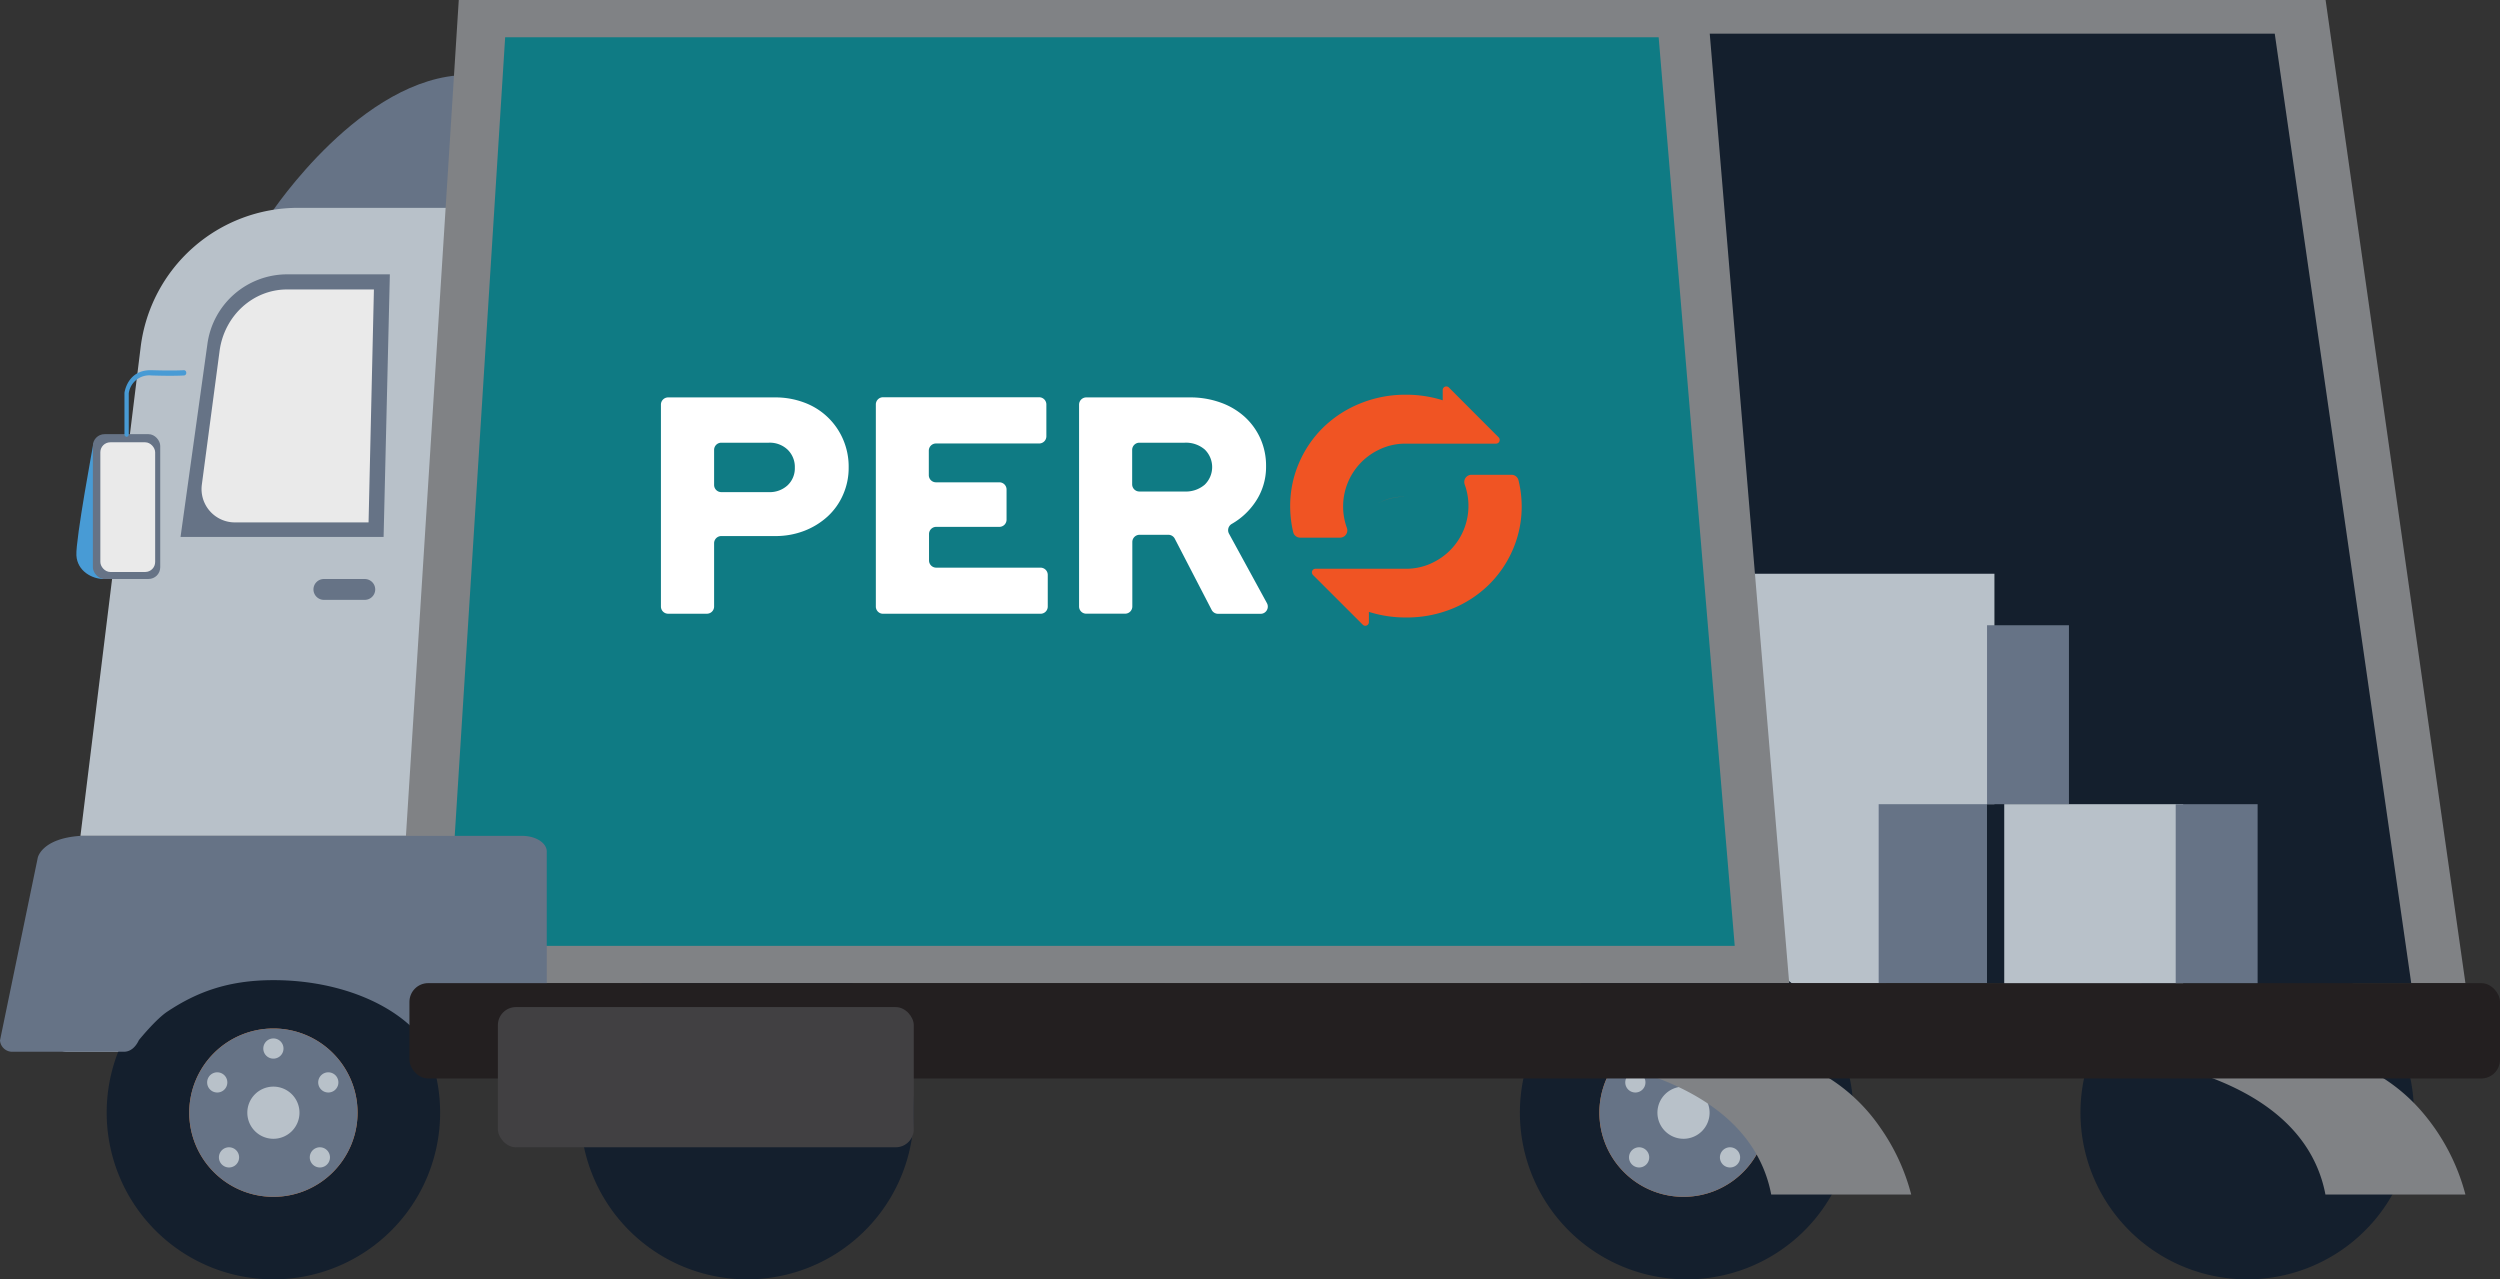 <svg xmlns="http://www.w3.org/2000/svg" viewBox="0 0 611.64 313.01"><rect x="0" y="0" width="611.64" height="313.01" fill="#333333" stroke="none"/><title>pack_loader</title><g id="Layer_2" data-name="Layer 2"><g id="Layer_1-2" data-name="Layer 1"><polygon points="568.97 0 284.91 0 284.91 240.53 603.18 240.53 568.97 0" fill="#808285"/><polygon points="556.53 8.23 234.59 8.23 234.59 240.53 589.92 240.53 556.53 8.23" fill="#141f2d"/><rect x="417.68" y="196.14" width="43.78" height="44.39" transform="translate(879.14 436.67) rotate(180)" fill="#b8c1c9"/><rect x="459.64" y="196.14" width="26.5" height="44.39" transform="translate(945.77 436.67) rotate(180)" fill="#667386"/><rect x="415.36" y="140.37" width="72.6" height="56.38" transform="translate(903.31 337.12) rotate(180)" fill="#b8c1c9"/><rect x="486.13" y="152.97" width="20.04" height="43.78" transform="translate(992.31 349.72) rotate(180)" fill="#667386"/><rect x="12.21" y="212.19" width="101.75" height="45.13" rx="4.13" fill="#b8c1c9"/><path d="M371.85,272.23A40.79,40.79,0,1,1,412.64,313,40.79,40.79,0,0,1,371.85,272.23Z" fill="#141f2d"/><path d="M509,272.23A40.79,40.79,0,1,1,549.8,313,40.79,40.79,0,0,1,509,272.23Z" fill="#141f2d"/><path d="M26.1,272.23A40.79,40.79,0,1,1,66.89,313,40.79,40.79,0,0,1,26.1,272.23Z" fill="#141f2d"/><path d="M46.3,272.23a20.59,20.59,0,1,1,20.59,20.58A20.59,20.59,0,0,1,46.3,272.23Z" fill="#d36f29"/><path d="M46.3,272.23a20.59,20.59,0,1,1,20.59,20.58A20.59,20.59,0,0,1,46.3,272.23Z" fill="#667386"/><path d="M60.51,272.23a6.38,6.38,0,1,1,6.38,6.38A6.38,6.38,0,0,1,60.51,272.23Z" fill="#b8c1c9"/><path d="M53.56,283.16A2.47,2.47,0,1,1,56,285.63,2.48,2.48,0,0,1,53.56,283.16Z" fill="#b8c1c9"/><path d="M50.68,264.81a2.47,2.47,0,1,1,2.47,2.48A2.47,2.47,0,0,1,50.68,264.81Z" fill="#b8c1c9"/><path d="M77.85,264.81a2.47,2.47,0,1,1,2.47,2.48A2.48,2.48,0,0,1,77.85,264.81Z" fill="#b8c1c9"/><path d="M75.79,283.16a2.47,2.47,0,1,1,2.47,2.47A2.48,2.48,0,0,1,75.79,283.16Z" fill="#b8c1c9"/><path d="M64.42,256.5A2.47,2.47,0,1,1,66.89,259,2.46,2.46,0,0,1,64.42,256.5Z" fill="#b8c1c9"/><path d="M391.3,272.23a20.59,20.59,0,1,1,20.58,20.58A20.58,20.58,0,0,1,391.3,272.23Z" fill="#d36f29"/><path d="M391.3,272.23a20.59,20.59,0,1,1,20.58,20.58A20.58,20.58,0,0,1,391.3,272.23Z" fill="#667386"/><path d="M405.5,272.23a6.38,6.38,0,1,1,6.38,6.38A6.39,6.39,0,0,1,405.5,272.23Z" fill="#b8c1c9"/><path d="M398.55,283.16a2.47,2.47,0,1,1,2.47,2.47A2.48,2.48,0,0,1,398.55,283.16Z" fill="#b8c1c9"/><path d="M397.63,264.81a2.47,2.47,0,1,1,2.47,2.48A2.47,2.47,0,0,1,397.63,264.81Z" fill="#b8c1c9"/><path d="M420.79,283.16a2.47,2.47,0,1,1,2.47,2.47A2.47,2.47,0,0,1,420.79,283.16Z" fill="#b8c1c9"/><path d="M390.5,256.5A2.47,2.47,0,1,1,393,259,2.47,2.47,0,0,1,390.5,256.5Z" fill="#b8c1c9"/><path d="M142,272.23A40.79,40.79,0,1,1,182.78,313,40.79,40.79,0,0,1,142,272.23Z" fill="#141f2d"/><path d="M66.44,52s22.13-33.38,47.71-33.66l-2.28,36.12Z" fill="#667386"/><path d="M196.81,204.5H19.68L34.42,84.85a38.81,38.81,0,0,1,38.51-34H196.81Z" fill="#b8c1c9"/><path d="M93.85,131.36H44.17l6.58-47.24a19.69,19.69,0,0,1,19.5-17H95.38Z" fill="#667386"/><path d="M90.17,127.81H57.47a8.16,8.16,0,0,1-8.09-9.24l4.34-32.69c1.14-8.63,8.18-15.06,16.49-15.06H91.48Z" fill="#eaeaea"/><polygon points="437.74 240.53 97.04 240.53 112.24 0 417.61 0 437.74 240.53" fill="#808285"/><polygon points="424.41 231.41 109.55 231.41 123.59 9.12 405.8 9.12 420.88 189.3 424.41 231.41" fill="#0f7b84"/><path d="M127.76,204.5H19.68c-9.52.64-10.44,5.34-10.44,5.34L0,254.54a3,3,0,0,0,3.12,2.78H30.3c1.71,0,2.95-1.26,3.68-2.85,0,0,4.18-5.16,7-7,7-4.64,14.65-7.67,25.92-7.67,13.85,0,26.09,4.4,33.46,11.14h27.41c3.31,0,6-1.73,6-3.84V208.34C133.78,206.23,131.07,204.5,127.76,204.5Z" fill="#667386"/><path d="M467.59,292.25H433.34a32,32,0,0,0-4.29-11c-10.36-16.59-34.58-21.67-48.37-23.22a100,100,0,0,0-10.09-.68h58.88A43.25,43.25,0,0,1,460,275.85,50.36,50.36,0,0,1,467.59,292.25Z" fill="#808285"/><path d="M603.18,292.25H568.93a31.9,31.9,0,0,0-5.16-12.34c-15.64-22.56-57.59-22.59-57.59-22.59h58.88a43,43,0,0,1,27.41,14.58A50.79,50.79,0,0,1,603.18,292.25Z" fill="#808285"/><rect x="100.17" y="240.53" width="511.47" height="23.33" rx="4.59" fill="#231f20"/><rect x="121.81" y="246.39" width="101.75" height="34.3" rx="4.42" fill="#414042"/><path d="M22.9,108.21S18.47,132,18.69,135.88s3.89,5.78,6.67,5.78Z" fill="#489bd5"/><rect x="22.72" y="106.22" width="16.48" height="35.43" rx="2.86" fill="#667386"/><rect x="24.55" y="108.21" width="13.41" height="31.73" rx="2.44" fill="#eaeaea"/><path d="M31,106.87a.6.6,0,0,1-.55-.65V96.14c0-.06.69-5.75,6.68-5.57,5.48.17,7.84,0,7.86,0a.59.59,0,0,1,.58.61.61.61,0,0,1-.51.68c-.1,0-2.43.18-8,0a5.06,5.06,0,0,0-5.56,4.39v10A.6.6,0,0,1,31,106.87Z" fill="#489bd5"/><path d="M89.24,146.76h-10a2.56,2.56,0,0,1-2.55-2.55h0a2.55,2.55,0,0,1,2.55-2.55h10a2.56,2.56,0,0,1,2.56,2.55h0A2.56,2.56,0,0,1,89.24,146.76Z" fill="#667386"/><rect x="490.35" y="196.75" width="43.78" height="43.78" transform="translate(1024.48 437.28) rotate(180)" fill="#b8c1c9"/><rect x="532.31" y="196.75" width="20.04" height="43.78" transform="translate(1084.65 437.28) rotate(180)" fill="#667386"/><path d="M344,121.48a14.73,14.73,0,0,0-5.9,1.17l-.94.44a15.4,15.4,0,0,1,6.86-1.61h0Z" fill="#f05423"/><path d="M161.7,148.39V99a1.76,1.76,0,0,1,1.76-1.77h26.17a19.87,19.87,0,0,1,7.19,1.28,16.54,16.54,0,0,1,9.45,9,16.76,16.76,0,0,1,1.36,6.85,16.16,16.16,0,0,1-1.36,6.65,15.71,15.71,0,0,1-3.78,5.34,18.11,18.11,0,0,1-5.71,3.52,19.5,19.5,0,0,1-7.16,1.28H176.47a1.76,1.76,0,0,0-1.76,1.77h0v15.47a1.76,1.76,0,0,1-1.77,1.76h-9.48A1.76,1.76,0,0,1,161.7,148.39Zm26.4-40.08H176.47a1.76,1.76,0,0,0-1.76,1.76h0v8.57a1.76,1.76,0,0,0,1.76,1.76H188.1a6.42,6.42,0,0,0,4.58-1.66,5.69,5.69,0,0,0,1.78-4.31,5.88,5.88,0,0,0-1.78-4.43A6.33,6.33,0,0,0,188.1,108.31Z" fill="#fff"/><path d="M214.28,148.39V99A1.76,1.76,0,0,1,216,97.19h38.23A1.77,1.77,0,0,1,256,99h0v7.74a1.76,1.76,0,0,1-1.77,1.76H229a1.76,1.76,0,0,0-1.76,1.76h0v6A1.75,1.75,0,0,0,229,118H244.5a1.76,1.76,0,0,1,1.76,1.77h0v7.36a1.76,1.76,0,0,1-1.76,1.77H229.05a1.76,1.76,0,0,0-1.76,1.76h0v6.46a1.76,1.76,0,0,0,1.76,1.76h25.52a1.77,1.77,0,0,1,1.77,1.77h0v7.75a1.76,1.76,0,0,1-1.77,1.76H216A1.76,1.76,0,0,1,214.28,148.39Z" fill="#fff"/><path d="M264,148.39V99a1.77,1.77,0,0,1,1.75-1.77h25.32a21.73,21.73,0,0,1,7.53,1.25,17.54,17.54,0,0,1,5.9,3.48,16.07,16.07,0,0,1,3.86,5.33,16.29,16.29,0,0,1,1.39,6.81A15.23,15.23,0,0,1,307,123a17.2,17.2,0,0,1-5.63,5.17,1.78,1.78,0,0,0-.69,2.39l9.28,17a1.77,1.77,0,0,1-.7,2.4,1.71,1.71,0,0,1-.86.21H298a1.76,1.76,0,0,1-1.56-.95l-9-17.38a1.78,1.78,0,0,0-1.55-1h-7.09a1.77,1.77,0,0,0-1.77,1.77h0v15.77a1.76,1.76,0,0,1-1.76,1.76h-9.5A1.75,1.75,0,0,1,264,148.39Zm25.87-40.08H278.76a1.77,1.77,0,0,0-1.77,1.77h0v8.41a1.76,1.76,0,0,0,1.76,1.76h11.1a7.06,7.06,0,0,0,4.88-1.66,6,6,0,0,0,0-8.63A7.05,7.05,0,0,0,289.85,108.31Z" fill="#fff"/><path d="M366.65,107l-12.18-12.2a.88.88,0,0,0-1.24,0,.82.82,0,0,0-.26.63v2.5a29.67,29.67,0,0,0-9-1.36,29.19,29.19,0,0,0-11.12,2.11,27.79,27.79,0,0,0-9,5.79,27,27,0,0,0-6,8.7,26.47,26.47,0,0,0-2.2,10.71,27.43,27.43,0,0,0,.74,6.32,1.75,1.75,0,0,0,1.71,1.34h9.77a1.78,1.78,0,0,0,1.76-1.78,1.83,1.83,0,0,0-.11-.61,15.39,15.39,0,0,1,7.59-19c.32-.15.63-.31.94-.44a14.73,14.73,0,0,1,5.9-1.17h.62l21.46,0a.88.88,0,0,0,.87-.89A.9.9,0,0,0,366.65,107Z" fill="#f05423"/><path d="M371.51,117.5a1.76,1.76,0,0,0-1.72-1.34H360a1.76,1.76,0,0,0-1.76,1.76,1.88,1.88,0,0,0,.11.62,15.39,15.39,0,0,1-7.6,19c-.31.15-.62.31-.93.44a14.8,14.8,0,0,1-5.9,1.17h-.63l-21.44,0a.87.87,0,0,0-.88.88.91.91,0,0,0,.25.63l12.19,12.18a.87.87,0,0,0,1.24,0,.89.89,0,0,0,.26-.63v-2.51a29.81,29.81,0,0,0,9,1.37A29.43,29.43,0,0,0,355.1,149a27.73,27.73,0,0,0,9-5.79,27,27,0,0,0,6-8.7,26.41,26.41,0,0,0,2.19-10.7A26.91,26.91,0,0,0,371.51,117.5Z" fill="#f05423"/></g></g></svg>